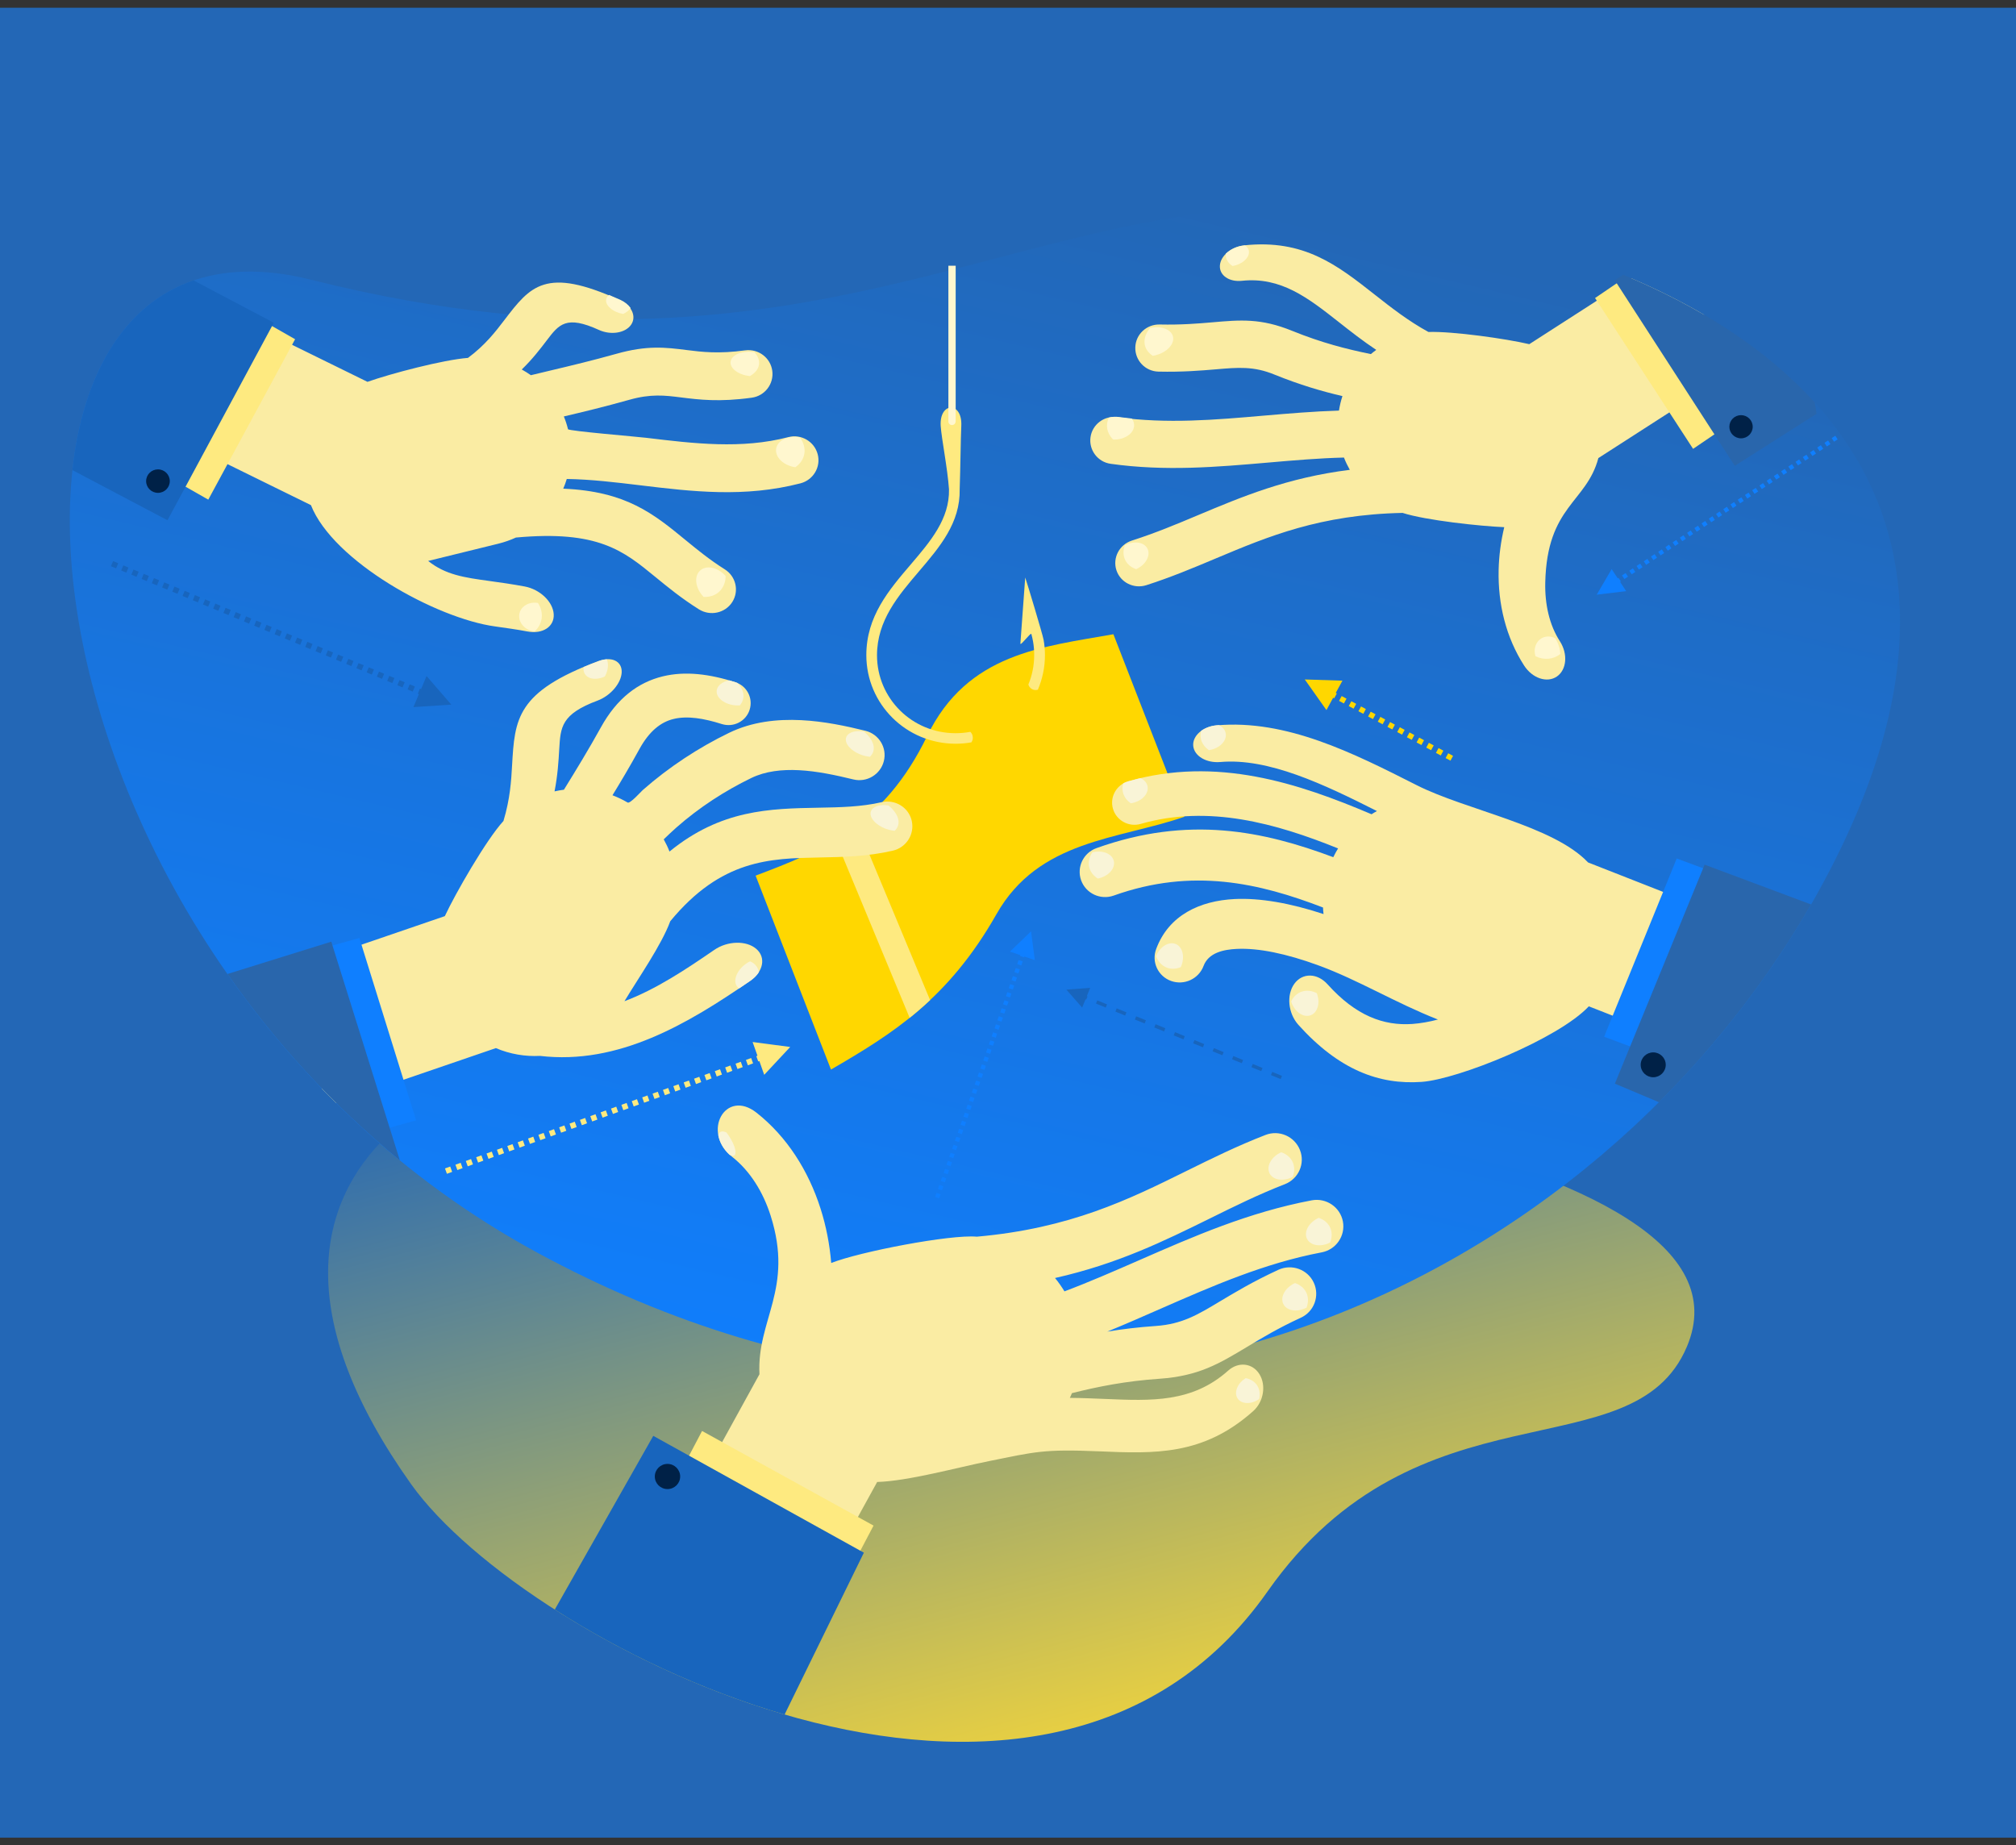 <svg width="130" height="119" viewBox="0 0 130 119" fill="none" xmlns="http://www.w3.org/2000/svg">
<rect x="0" y="0" width="130" height="119" fill="#333333" stroke="none"/>
<g clip-path="url(#clip0_182_6378)">
<path d="M130 0.5H0V118.5H130V0.5Z" fill="#2367B6"/>
<path fill-rule="evenodd" clip-rule="evenodd" d="M26.505 95.699C33.892 106.094 67.23 123.274 81.736 102.627C91.461 88.786 105.303 95.075 108.781 86.834C114.236 73.912 71.763 69.147 48.205 67.175C30.31 65.676 11.761 74.954 26.505 95.699Z" fill="url(#paint0_linear_182_6378)"/>
<path fill-rule="evenodd" clip-rule="evenodd" d="M89.048 13.678C108.414 16.151 133.731 27.991 117.144 57.7C103.252 82.581 69.518 99.717 34.615 80.761C-0.282 61.801 -4.449 11.883 20.035 18.034C53.873 26.536 67.111 10.875 89.048 13.678Z" fill="url(#paint1_linear_182_6378)"/>
<path fill-rule="evenodd" clip-rule="evenodd" d="M76.375 52.67C72.1 54.15 66.992 54.131 64.257 58.95C61.146 64.432 57.549 66.669 53.585 68.971C52.773 66.886 51.965 64.796 51.153 62.716C50.345 60.631 49.533 58.546 48.725 56.466C52.956 54.863 56.979 53.27 59.788 47.458C62.379 42.108 67.259 41.71 71.797 40.899C72.56 42.861 73.323 44.823 74.086 46.785C74.849 48.747 75.612 50.709 76.375 52.67Z" fill="#FFD700"/>
<path fill-rule="evenodd" clip-rule="evenodd" d="M59.976 64.491C59.545 64.899 59.104 65.278 58.658 65.637L53.883 54.131L53.892 54.126L53.902 54.121C53.957 54.087 54.011 54.052 54.066 54.018L54.071 54.013L54.076 54.008C54.13 53.973 54.19 53.939 54.244 53.9H54.249H54.254C54.309 53.865 54.363 53.831 54.418 53.796L54.452 53.777C54.497 53.747 54.536 53.718 54.581 53.688L54.645 53.644C54.675 53.624 54.71 53.6 54.74 53.58L54.76 53.565L54.824 53.521L54.844 53.506L54.918 53.452L55.017 53.383L55.037 53.369L55.081 53.334C55.121 53.305 55.161 53.275 55.2 53.246L55.255 53.206L55.27 53.197L59.976 64.491ZM66.11 37.241C66.224 37.555 67.239 40.928 67.294 41.253C67.353 41.578 67.383 41.912 67.383 42.241C67.383 43.033 67.219 43.79 66.927 44.474C66.883 44.488 66.833 44.498 66.778 44.498C66.561 44.498 66.377 44.351 66.313 44.144C66.556 43.554 66.689 42.915 66.689 42.236C66.689 41.941 66.665 41.651 66.615 41.366C66.585 41.204 66.551 41.041 66.506 40.884C66.471 40.761 65.842 41.632 65.798 41.514L66.11 37.241ZM62.637 47.871C62.31 47.93 61.968 47.96 61.621 47.96C60.031 47.96 58.589 47.321 57.549 46.288C56.508 45.255 55.864 43.825 55.864 42.246C55.864 39.753 57.316 38.052 58.728 36.4C60.001 34.91 61.235 33.464 61.195 31.556C61.101 30.194 60.719 28.311 60.66 27.475C60.556 25.907 62.072 25.863 61.988 27.475C61.948 28.306 61.933 30.189 61.884 31.547C61.928 33.715 60.611 35.259 59.253 36.852C57.925 38.411 56.553 40.014 56.553 42.256C56.553 43.643 57.118 44.901 58.034 45.811C58.951 46.721 60.219 47.281 61.616 47.281C61.943 47.281 62.26 47.252 62.572 47.193C62.671 47.286 62.731 47.419 62.731 47.571C62.736 47.675 62.701 47.783 62.637 47.871Z" fill="#FEEA80"/>
<path fill-rule="evenodd" clip-rule="evenodd" d="M61.621 27.18C61.621 27.308 61.517 27.411 61.388 27.411C61.26 27.411 61.156 27.308 61.156 27.18V17.134H61.626V27.18H61.621Z" fill="#FFF7CF"/>
<path fill-rule="evenodd" clip-rule="evenodd" d="M48.973 88.619L41.735 101.777L44.212 103.119L52.951 102.126L56.563 95.567C58.569 95.508 61.725 94.632 63.786 94.219C66.739 93.624 67.274 93.438 70.876 93.59C74.448 93.742 77.589 93.875 80.819 90.989C81.483 90.394 81.661 89.327 81.21 88.609C80.76 87.891 79.858 87.793 79.194 88.388C76.88 90.453 74.255 90.34 71.272 90.212C70.534 90.183 69.776 90.148 68.988 90.143C69.038 90.045 69.082 89.942 69.122 89.838C70.787 89.42 72.565 89.061 74.78 88.909C77.291 88.732 78.599 87.95 80.442 86.839C81.359 86.288 82.434 85.639 83.881 84.975C84.743 84.582 85.114 83.569 84.718 82.713C84.322 81.858 83.301 81.489 82.439 81.882C80.794 82.64 79.65 83.333 78.669 83.918C77.237 84.779 76.226 85.388 74.537 85.506C73.383 85.585 72.352 85.713 71.401 85.87C72.555 85.398 73.7 84.897 74.839 84.395C78.173 82.935 81.532 81.46 85.218 80.761C86.155 80.589 86.769 79.694 86.596 78.77C86.422 77.841 85.521 77.231 84.589 77.403C80.512 78.175 76.969 79.729 73.452 81.268C71.852 81.966 70.261 82.664 68.641 83.274C68.458 82.974 68.255 82.684 68.032 82.413C72.075 81.504 75.062 80.029 78.02 78.573C79.59 77.796 81.151 77.024 82.85 76.365C83.737 76.021 84.173 75.033 83.826 74.158C83.479 73.278 82.484 72.845 81.602 73.189C79.774 73.897 78.134 74.708 76.489 75.52C72.778 77.354 69.013 79.213 62.989 79.748C61.294 79.591 55.438 80.717 53.6 81.445C53.501 80.245 53.273 79.07 52.916 77.949C52.134 75.49 50.742 73.297 48.79 71.758C46.783 70.17 45.203 73.012 47.219 74.605C48.368 75.515 49.206 76.857 49.696 78.401C51.197 83.131 48.795 85.098 48.973 88.619Z" fill="#FAECA3"/>
<path fill-rule="evenodd" clip-rule="evenodd" d="M46.318 73.204C46.397 73.637 46.625 74.079 47.041 74.468C47.393 74.669 47.531 74.433 47.348 73.917C47.244 73.627 47.056 73.302 46.843 73.027C46.55 72.894 46.367 72.968 46.318 73.204Z" fill="#F9F4D7"/>
<path fill-rule="evenodd" clip-rule="evenodd" d="M55.339 100.263L44.281 94.161L45.272 92.277L56.33 98.379L55.339 100.263Z" fill="#FEEA80"/>
<path fill-rule="evenodd" clip-rule="evenodd" d="M85.035 78.534C84.748 78.662 84.49 78.878 84.341 79.139C84.049 79.65 84.272 80.161 84.832 80.279C85.139 80.343 85.481 80.275 85.778 80.122C86.041 79.419 85.739 78.77 85.035 78.534ZM83.509 82.738C83.222 82.866 82.964 83.082 82.816 83.343C82.523 83.854 82.746 84.365 83.306 84.484C83.613 84.547 83.955 84.479 84.252 84.326C84.51 83.628 84.208 82.979 83.509 82.738ZM80.329 88.87C80.081 89.022 79.878 89.243 79.774 89.499C79.571 90.001 79.833 90.433 80.358 90.472C80.641 90.492 80.943 90.394 81.196 90.217C81.344 89.553 80.992 88.997 80.329 88.87ZM82.617 74.305C82.33 74.433 82.073 74.649 81.924 74.91C81.632 75.421 81.855 75.933 82.414 76.051C82.722 76.115 83.063 76.046 83.361 75.893C83.623 75.19 83.321 74.541 82.617 74.305Z" fill="#F9F4D7"/>
<path fill-rule="evenodd" clip-rule="evenodd" d="M50.593 110.564L55.706 100.125L42.126 92.592L35.775 103.793C40.021 106.512 45.183 108.985 50.593 110.564Z" fill="#1865BD"/>
<path d="M43.043 96.024C43.494 96.024 43.86 95.661 43.86 95.213C43.86 94.765 43.494 94.401 43.043 94.401C42.591 94.401 42.225 94.765 42.225 95.213C42.225 95.661 42.591 96.024 43.043 96.024Z" fill="#002147"/>
<path fill-rule="evenodd" clip-rule="evenodd" d="M20.05 32.574C16.785 30.966 13.51 29.363 10.245 27.755C11.549 25.149 12.847 22.533 14.154 19.932C17.33 21.501 20.516 23.059 23.696 24.623C25.178 24.097 28.571 23.202 30.177 23.079C31.286 22.258 31.96 21.378 32.52 20.645C34.204 18.442 35.175 17.169 39.986 19.362C40.749 19.711 41.061 20.419 40.69 20.95C40.313 21.481 39.391 21.624 38.629 21.28C36.508 20.311 36.047 20.911 35.255 21.953C34.824 22.519 34.328 23.168 33.645 23.827C33.848 23.94 34.046 24.063 34.234 24.195C34.67 24.087 35.111 23.984 35.567 23.876C36.83 23.576 38.193 23.251 39.733 22.819C41.73 22.253 42.924 22.401 44.286 22.573C45.257 22.696 46.337 22.828 48.051 22.592C48.904 22.479 49.686 23.069 49.8 23.91C49.914 24.756 49.32 25.533 48.473 25.646C46.387 25.936 45.074 25.774 43.9 25.626C42.874 25.498 41.973 25.385 40.571 25.784C38.96 26.236 37.608 26.561 36.359 26.855C36.468 27.121 36.558 27.392 36.627 27.677C36.657 27.795 41.125 28.163 41.67 28.232C44.732 28.601 47.814 28.975 50.836 28.188C51.663 27.972 52.51 28.468 52.728 29.29C52.946 30.111 52.446 30.951 51.619 31.168C48.007 32.102 44.643 31.699 41.299 31.296C39.704 31.104 38.118 30.912 36.548 30.887C36.483 31.099 36.409 31.31 36.32 31.512C40.377 31.684 42.136 33.125 44.232 34.846C44.97 35.451 45.763 36.1 46.729 36.709C47.457 37.162 47.675 38.111 47.219 38.824C46.763 39.537 45.802 39.748 45.074 39.296C43.94 38.583 43.072 37.87 42.255 37.201C40.204 35.519 38.569 34.177 33.268 34.664C32.916 34.826 32.54 34.959 32.148 35.057L27.61 36.173C28.73 37.073 29.963 37.245 31.539 37.462C32.242 37.56 32.995 37.663 33.843 37.821C34.824 38.008 35.656 38.804 35.706 39.605C35.755 40.407 35.002 40.904 34.021 40.722C33.288 40.584 32.589 40.491 31.935 40.397C28.135 39.881 21.482 36.203 20.05 32.574Z" fill="#FAECA3"/>
<path fill-rule="evenodd" clip-rule="evenodd" d="M17.295 20.886L11.697 31.232L13.431 32.22L19.029 21.875L17.295 20.886Z" fill="#FEEA80"/>
<path fill-rule="evenodd" clip-rule="evenodd" d="M39.268 19.018C39.5 19.116 39.743 19.219 39.996 19.332C40.288 19.465 40.516 19.652 40.665 19.863C40.561 20.011 40.402 20.144 40.184 20.247C39.862 20.188 39.555 20.055 39.342 19.863C39.015 19.578 39 19.239 39.268 19.018ZM45.376 38.494C45.129 38.243 44.955 37.919 44.906 37.589C44.811 36.94 45.252 36.503 45.882 36.606C46.223 36.665 46.55 36.871 46.793 37.152C46.778 37.978 46.199 38.529 45.376 38.494ZM48.354 24.254C48.007 24.215 47.665 24.097 47.422 23.91C46.947 23.546 47.021 23.055 47.586 22.814C47.893 22.686 48.279 22.651 48.646 22.71C49.141 23.246 49.028 23.876 48.354 24.254ZM34.69 38.883C34.412 38.833 34.125 38.878 33.887 39.025C33.422 39.315 33.342 39.895 33.699 40.318C33.892 40.55 34.179 40.687 34.477 40.717C35.002 40.24 35.091 39.492 34.69 38.883ZM51.287 30.13C50.94 30.081 50.598 29.933 50.355 29.702C49.88 29.245 49.954 28.635 50.519 28.335C50.826 28.173 51.212 28.134 51.579 28.208C52.074 28.871 51.96 29.658 51.287 30.13Z" fill="#FFF7CF"/>
<path fill-rule="evenodd" clip-rule="evenodd" d="M4.672 30.317L10.8 33.548L17.657 20.812L12.485 18.084C7.957 19.632 5.341 24.205 4.672 30.317Z" fill="#1865BD"/>
<path d="M10.186 31.782C10.607 31.782 10.949 31.444 10.949 31.025C10.949 30.607 10.607 30.268 10.186 30.268C9.765 30.268 9.423 30.607 9.423 31.025C9.423 31.444 9.765 31.782 10.186 31.782Z" fill="#002147"/>
<path fill-rule="evenodd" clip-rule="evenodd" d="M100.587 41.351C99.913 40.308 99.611 38.971 99.645 37.555C99.759 32.618 102.306 32.416 103.069 29.54L112.11 23.723L109.866 20.286C108.385 19.421 106.824 18.644 105.209 17.951L98.615 22.194C97.104 21.84 93.7 21.358 92.11 21.407C90.807 20.694 89.702 19.829 88.666 19.013C86.229 17.095 84.089 15.413 80.229 15.821C79.402 15.91 78.704 16.495 78.664 17.124C78.624 17.759 79.263 18.196 80.086 18.108C82.608 17.842 84.356 19.214 86.343 20.778C87.091 21.368 87.874 21.983 88.746 22.563C88.627 22.651 88.508 22.74 88.399 22.833C86.858 22.518 85.248 22.115 83.321 21.333C81.299 20.512 79.992 20.625 78.139 20.788C77.232 20.866 76.167 20.955 74.78 20.925C73.933 20.906 73.229 21.564 73.209 22.405C73.189 23.246 73.853 23.944 74.701 23.964C76.246 23.998 77.406 23.9 78.401 23.817C79.828 23.694 80.839 23.605 82.171 24.151C83.821 24.82 85.238 25.233 86.566 25.543C86.467 25.842 86.392 26.157 86.343 26.477C84.723 26.526 83.123 26.663 81.513 26.801C78.391 27.072 75.245 27.347 72.055 26.9C71.218 26.782 70.44 27.357 70.321 28.188C70.202 29.019 70.782 29.791 71.619 29.909C75.156 30.405 78.476 30.115 81.77 29.83C83.41 29.688 85.04 29.545 86.665 29.506C86.769 29.781 86.898 30.042 87.041 30.297C83.004 30.804 80.106 32.023 77.247 33.223C75.88 33.798 74.522 34.369 72.986 34.86C72.179 35.121 71.733 35.972 71.99 36.768C72.248 37.56 73.11 37.992 73.918 37.737C75.483 37.235 76.955 36.621 78.436 35.996C81.76 34.6 85.129 33.184 90.445 33.075C91.941 33.557 95.454 33.931 97 33.995C96.782 34.91 96.658 35.839 96.638 36.758C96.588 38.951 97.114 41.105 98.278 42.914C98.808 43.74 99.754 44.06 100.393 43.627C101.027 43.19 101.117 42.172 100.587 41.351Z" fill="#FAECA3"/>
<path fill-rule="evenodd" clip-rule="evenodd" d="M104.481 18.113L110.802 27.839L109.177 28.945L102.856 19.219L104.481 18.113Z" fill="#FEEA80"/>
<path fill-rule="evenodd" clip-rule="evenodd" d="M117.139 26.683C117.109 26.437 117.064 26.191 117.015 25.945C113.8 22.4 109.435 19.701 104.669 17.719L104.124 18.068L111.867 30.041L117.139 26.683Z" fill="#2966AC"/>
<path d="M112.269 28.266C112.685 28.266 113.022 27.932 113.022 27.519C113.022 27.106 112.685 26.771 112.269 26.771C111.853 26.771 111.516 27.106 111.516 27.519C111.516 27.932 111.853 28.266 112.269 28.266Z" fill="#002147"/>
<path fill-rule="evenodd" clip-rule="evenodd" d="M100.616 42.172C100.601 41.837 100.492 41.483 100.289 41.159C99.848 40.928 99.333 41.056 99.09 41.483C98.947 41.734 98.927 42.039 99.016 42.319C99.561 42.585 100.175 42.526 100.616 42.172ZM80.284 15.826C80.254 15.831 80.229 15.831 80.2 15.836C79.744 15.885 79.328 16.087 79.04 16.362C79.021 16.667 79.169 16.952 79.476 17.154C79.764 17.11 80.046 16.987 80.254 16.8C80.626 16.47 80.631 16.057 80.284 15.826ZM72.986 26.993C72.709 26.963 72.426 26.929 72.149 26.89C71.926 26.86 71.708 26.875 71.505 26.934C71.277 27.401 71.366 27.927 71.777 28.345C72.109 28.36 72.451 28.276 72.719 28.099C73.155 27.814 73.249 27.357 72.986 26.993ZM73.264 36.704C73.546 36.576 73.794 36.37 73.938 36.114C74.22 35.612 74.007 35.116 73.457 35.003C73.16 34.944 72.823 35.008 72.535 35.16C72.288 35.839 72.58 36.468 73.264 36.704ZM74.339 22.946C74.691 22.887 75.042 22.74 75.3 22.509C75.805 22.061 75.766 21.491 75.216 21.23C74.918 21.087 74.532 21.068 74.16 21.151C73.625 21.796 73.69 22.528 74.339 22.946Z" fill="#FFF7CF"/>
<path fill-rule="evenodd" clip-rule="evenodd" d="M92.724 65.745C92.164 65.892 91.619 65.99 91.084 66.03C89.216 66.162 87.428 65.499 85.61 63.478C84.946 62.735 83.985 62.721 83.465 63.438C82.944 64.156 83.058 65.341 83.722 66.084C86.348 69.004 88.944 69.958 91.669 69.767C94.022 69.6 100.492 66.989 102.454 64.894L107.696 66.949L110.886 58.944L102.405 55.615C100.151 53.231 94.547 52.247 91.357 50.634C87.26 48.559 82.954 46.381 78.466 46.774C77.564 46.853 76.885 47.448 76.945 48.102C77.009 48.756 77.792 49.218 78.694 49.139C81.79 48.869 85.352 50.566 88.79 52.301C88.671 52.365 88.558 52.434 88.444 52.508C83.747 50.511 78.451 48.741 72.754 50.384C71.99 50.605 71.55 51.397 71.768 52.154C71.99 52.911 72.788 53.349 73.551 53.132C77.941 51.868 82.3 53.103 86.284 54.711C86.175 54.892 86.071 55.079 85.976 55.276C81.473 53.59 76.647 52.567 70.707 54.691C69.855 54.996 69.414 55.925 69.716 56.771C70.024 57.617 70.96 58.054 71.812 57.754C76.9 55.935 81.22 56.948 85.313 58.521C85.317 58.664 85.332 58.806 85.347 58.944C83.187 58.231 81.235 57.897 79.62 57.975C77.381 58.084 75.369 59.008 74.557 61.191C74.24 62.027 74.671 62.952 75.513 63.257C76.355 63.561 77.296 63.129 77.609 62.293C77.931 61.427 78.917 61.231 79.749 61.191C81.136 61.123 82.944 61.491 85.03 62.258C87.577 63.188 89.97 64.663 92.724 65.745Z" fill="#FAECA3"/>
<path fill-rule="evenodd" clip-rule="evenodd" d="M110.104 56.097L105.422 67.594L103.44 66.856L108.122 55.36L110.104 56.097Z" fill="#0F7FFF"/>
<path fill-rule="evenodd" clip-rule="evenodd" d="M78.6 46.76C78.555 46.765 78.505 46.765 78.461 46.77C78.069 46.804 77.718 46.937 77.455 47.129C77.331 47.596 77.505 48.063 77.955 48.373C78.263 48.328 78.565 48.196 78.778 47.984C79.194 47.576 79.125 47.03 78.624 46.77L78.6 46.76ZM73.541 50.177C73.279 50.241 73.016 50.31 72.749 50.384C72.635 50.418 72.531 50.462 72.431 50.516C72.288 50.993 72.456 51.48 72.917 51.8C73.224 51.755 73.526 51.623 73.739 51.411C74.156 51.003 74.086 50.457 73.586 50.197C73.576 50.192 73.556 50.182 73.541 50.177ZM70.792 56.653C71.099 56.594 71.391 56.446 71.594 56.23C71.99 55.802 71.896 55.261 71.386 55.025C71.109 54.898 70.762 54.883 70.44 54.961C70.034 55.576 70.172 56.264 70.792 56.653ZM76.137 62.371C76.271 62.091 76.32 61.767 76.261 61.477C76.147 60.906 75.652 60.665 75.151 60.941C74.884 61.088 74.671 61.359 74.547 61.663C74.814 62.352 75.459 62.642 76.137 62.371ZM83.257 64.579C83.351 64.874 83.529 65.15 83.772 65.327C84.242 65.671 84.772 65.518 84.956 64.983C85.055 64.692 85.03 64.353 84.911 64.043C84.252 63.714 83.574 63.925 83.257 64.579Z" fill="#F9F4D7"/>
<path fill-rule="evenodd" clip-rule="evenodd" d="M116.787 58.325L109.92 55.758L104.134 69.88L106.978 71.079C110.842 67.219 114.151 62.907 116.787 58.325Z" fill="#2966AC"/>
<path d="M106.606 69.467C107.052 69.467 107.414 69.108 107.414 68.665C107.414 68.223 107.052 67.864 106.606 67.864C106.16 67.864 105.798 68.223 105.798 68.665C105.798 69.108 106.16 69.467 106.606 69.467Z" fill="#002147"/>
<path fill-rule="evenodd" clip-rule="evenodd" d="M58.792 52.926C58.594 52.06 57.717 51.529 56.845 51.731C55.528 52.036 54.155 52.06 52.788 52.085C49.632 52.144 46.491 52.203 43.172 54.912C43.068 54.642 42.939 54.376 42.8 54.126C43.068 53.865 43.34 53.609 43.617 53.363C45.084 52.07 46.748 50.993 48.443 50.172C49.364 49.725 50.429 49.612 51.51 49.666C52.694 49.725 53.927 49.995 55.022 50.261C55.894 50.477 56.776 49.946 56.994 49.081C57.212 48.215 56.677 47.34 55.805 47.124C54.561 46.819 53.149 46.514 51.673 46.44C50.093 46.361 48.487 46.543 47.016 47.256C45.069 48.2 43.157 49.444 41.452 50.944C41.299 51.082 40.63 51.844 40.471 51.751C40.154 51.564 39.827 51.411 39.495 51.283C40.011 50.443 40.58 49.489 41.244 48.284C41.873 47.143 42.617 46.563 43.424 46.366C44.316 46.145 45.386 46.322 46.545 46.691C47.298 46.927 48.101 46.519 48.339 45.771C48.577 45.024 48.165 44.227 47.412 43.991C45.792 43.475 44.212 43.254 42.726 43.618C41.16 44.006 39.793 45.004 38.737 46.922C37.984 48.284 37.182 49.602 36.364 50.925C36.161 50.949 35.958 50.988 35.76 51.033C35.963 49.98 36.018 49.09 36.062 48.309C36.146 46.878 36.191 46.052 38.539 45.176C39.382 44.862 40.075 44.036 40.09 43.333C40.105 42.629 39.436 42.315 38.594 42.629C33.293 44.611 33.194 46.347 33.02 49.371C32.966 50.344 32.896 51.51 32.465 52.941C31.356 54.15 29.359 57.627 28.685 59.077L18.152 62.686L20.768 70.214C21.061 70.519 21.363 70.819 21.665 71.119L31.975 67.588C32.891 67.977 33.862 68.139 34.819 68.09C39.897 68.69 44.365 66.01 48.368 63.257C49.226 62.666 49.409 61.742 48.77 61.191C48.131 60.636 46.917 60.665 46.06 61.255C44.257 62.494 42.324 63.788 40.268 64.564C41.14 63.109 42.661 60.936 43.221 59.407C46.511 55.414 49.657 55.355 52.818 55.296C54.363 55.266 55.919 55.237 57.564 54.858C58.446 54.657 58.99 53.791 58.792 52.926Z" fill="#FAECA3"/>
<path fill-rule="evenodd" clip-rule="evenodd" d="M21.16 61.049L24.816 72.806L26.832 72.245L23.176 60.488L21.16 61.049Z" fill="#0F7FFF"/>
<path fill-rule="evenodd" clip-rule="evenodd" d="M14.665 62.809C17.687 67.136 21.393 71.237 25.782 74.821L21.363 60.724L14.665 62.809Z" fill="#2966AC"/>
<path fill-rule="evenodd" clip-rule="evenodd" d="M37.638 43.013C37.935 42.885 38.257 42.762 38.599 42.634C38.787 42.565 38.97 42.526 39.134 42.516C39.258 42.831 39.218 43.224 39.005 43.623C38.698 43.765 38.366 43.814 38.093 43.736C37.742 43.632 37.583 43.347 37.638 43.013ZM47.031 43.873C47.16 43.913 47.293 43.952 47.422 43.991C47.462 44.006 47.502 44.021 47.541 44.035C48.002 44.478 48.076 45.044 47.71 45.486C47.373 45.511 47.006 45.442 46.709 45.275C46.159 44.97 46.05 44.449 46.466 44.114C46.615 43.991 46.813 43.913 47.031 43.873ZM48.938 62.691C48.809 62.897 48.616 63.089 48.373 63.256C48.141 63.419 47.903 63.581 47.665 63.738C47.353 63.537 47.323 63.089 47.625 62.637C47.809 62.356 48.081 62.13 48.368 61.993C48.681 62.12 48.879 62.371 48.938 62.691ZM55.696 47.168C55.359 47.118 55.032 47.148 54.809 47.276C54.373 47.522 54.482 48.038 55.052 48.426C55.359 48.638 55.74 48.766 56.097 48.8C56.538 48.387 56.38 47.723 55.696 47.168ZM57.291 51.942C56.954 51.893 56.627 51.922 56.404 52.05C55.968 52.296 56.077 52.812 56.647 53.201C56.954 53.412 57.336 53.54 57.692 53.575C58.138 53.162 57.98 52.498 57.291 51.942Z" fill="#F9F4D7"/>
<path fill-rule="evenodd" clip-rule="evenodd" d="M84.138 43.815L86.566 43.893L86.135 44.685L86.204 44.719L86.036 45.029L85.966 44.995L85.535 45.791L84.138 43.815ZM86.516 44.886L86.348 45.196L86.66 45.363L86.829 45.054L86.516 44.886ZM87.141 45.221L86.972 45.531L87.284 45.698L87.453 45.388L87.141 45.221ZM87.765 45.555L87.596 45.865L87.909 46.032L88.077 45.722L87.765 45.555ZM88.389 45.894L88.221 46.204L88.533 46.371L88.701 46.062L88.389 45.894ZM89.013 46.229L88.845 46.538L89.157 46.706L89.325 46.396L89.013 46.229ZM89.638 46.563L89.469 46.873L89.781 47.04L89.95 46.73L89.638 46.563ZM90.267 46.898L90.098 47.207L90.41 47.374L90.579 47.065L90.267 46.898ZM90.891 47.232L90.722 47.542L91.035 47.709L91.203 47.399L90.891 47.232ZM91.515 47.566L91.347 47.876L91.659 48.043L91.827 47.733L91.515 47.566ZM92.139 47.901L91.971 48.21L92.283 48.377L92.452 48.068L92.139 47.901ZM92.764 48.24L92.595 48.55L92.907 48.717L93.076 48.407L92.764 48.24ZM93.388 48.574L93.219 48.884L93.532 49.051L93.7 48.741L93.388 48.574Z" fill="#FFD700"/>
<path fill-rule="evenodd" clip-rule="evenodd" d="M60.388 76.926L60.65 77.015L60.561 77.275L60.298 77.187L60.388 76.926ZM66.486 60.056L65.129 61.364L65.798 61.595L65.778 61.649L66.04 61.737L66.06 61.683L66.729 61.914L66.486 60.056ZM65.684 61.909L65.946 61.998L65.857 62.258L65.594 62.17L65.684 61.909ZM65.5 62.426L65.763 62.514L65.674 62.775L65.411 62.686L65.5 62.426ZM65.317 62.947L65.58 63.035L65.49 63.296L65.228 63.208L65.317 62.947ZM65.139 63.463L65.401 63.552L65.312 63.812L65.049 63.724L65.139 63.463ZM64.955 63.98L65.218 64.068L65.129 64.329L64.866 64.24L64.955 63.98ZM64.772 64.501L65.035 64.589L64.945 64.85L64.683 64.761L64.772 64.501ZM64.589 65.017L64.851 65.106L64.762 65.366L64.5 65.278L64.589 65.017ZM64.405 65.533L64.668 65.622L64.579 65.882L64.316 65.794L64.405 65.533ZM64.222 66.055L64.485 66.143L64.395 66.404L64.133 66.315L64.222 66.055ZM64.039 66.571L64.301 66.659L64.212 66.92L63.95 66.831L64.039 66.571ZM63.861 67.087L64.123 67.176L64.034 67.436L63.771 67.348L63.861 67.087ZM63.677 67.608L63.94 67.697L63.851 67.957L63.588 67.869L63.677 67.608ZM63.494 68.125L63.756 68.213L63.667 68.474L63.405 68.385L63.494 68.125ZM63.31 68.641L63.573 68.729L63.484 68.99L63.221 68.901L63.31 68.641ZM63.127 69.162L63.39 69.251L63.301 69.511L63.038 69.423L63.127 69.162ZM62.944 69.678L63.206 69.767L63.117 70.028L62.855 69.939L62.944 69.678ZM62.761 70.195L63.023 70.283L62.934 70.544L62.671 70.455L62.761 70.195ZM62.577 70.716L62.84 70.804L62.751 71.065L62.488 70.977L62.577 70.716ZM62.399 71.232L62.661 71.321L62.572 71.581L62.31 71.493L62.399 71.232ZM62.216 71.749L62.478 71.837L62.389 72.098L62.127 72.009L62.216 71.749ZM62.032 72.27L62.295 72.358L62.206 72.619L61.943 72.53L62.032 72.27ZM61.849 72.786L62.112 72.874L62.022 73.135L61.76 73.047L61.849 72.786ZM61.666 73.302L61.928 73.391L61.839 73.651L61.577 73.563L61.666 73.302ZM61.482 73.823L61.745 73.912L61.656 74.173L61.393 74.084L61.482 73.823ZM61.299 74.34L61.562 74.428L61.472 74.689L61.21 74.6L61.299 74.34ZM61.121 74.856L61.383 74.945L61.294 75.205L61.032 75.117L61.121 74.856ZM60.937 75.377L61.2 75.466L61.111 75.726L60.848 75.638L60.937 75.377ZM60.754 75.894L61.017 75.982L60.928 76.243L60.665 76.154L60.754 75.894ZM60.571 76.41L60.833 76.498L60.744 76.759L60.482 76.671L60.571 76.41Z" fill="#0F7FFF"/>
<path fill-rule="evenodd" clip-rule="evenodd" d="M81.954 69.329L82.038 69.123L82.667 69.378L82.583 69.585L81.954 69.329ZM68.765 63.817L69.781 64.973L69.999 64.442L70.043 64.461L70.128 64.255L70.083 64.235L70.301 63.704L68.765 63.817ZM70.673 64.717L70.757 64.51L71.386 64.766L71.302 64.973L70.673 64.717ZM71.926 65.233L72.01 65.027L72.639 65.282L72.555 65.489L71.926 65.233ZM73.18 65.745L73.264 65.538L73.893 65.794L73.809 66L73.18 65.745ZM74.433 66.256L74.517 66.049L75.146 66.305L75.062 66.512L74.433 66.256ZM75.686 66.767L75.771 66.561L76.4 66.817L76.316 67.023L75.686 66.767ZM76.94 67.279L77.024 67.072L77.653 67.328L77.569 67.534L76.94 67.279ZM78.193 67.795L78.278 67.589L78.907 67.844L78.822 68.051L78.193 67.795ZM79.447 68.306L79.531 68.1L80.16 68.356L80.076 68.562L79.447 68.306ZM80.7 68.818L80.784 68.611L81.413 68.867L81.329 69.073L80.7 68.818Z" fill="#1865BD"/>
<path fill-rule="evenodd" clip-rule="evenodd" d="M118.268 28.483L118.115 28.252L118.347 28.1L118.501 28.331L118.268 28.483ZM102.964 38.347L104.862 38.121L104.471 37.526L104.52 37.491L104.367 37.26L104.317 37.294L103.926 36.7L102.964 38.347ZM104.748 37.339L104.594 37.108L104.827 36.955L104.981 37.186L104.748 37.339ZM105.219 37.034L105.065 36.803L105.298 36.65L105.452 36.882L105.219 37.034ZM105.684 36.729L105.531 36.498L105.764 36.346L105.917 36.577L105.684 36.729ZM106.15 36.424L105.996 36.193L106.229 36.041L106.383 36.272L106.15 36.424ZM106.616 36.119L106.462 35.888L106.695 35.736L106.849 35.967L106.616 36.119ZM107.081 35.815L106.928 35.583L107.161 35.431L107.314 35.662L107.081 35.815ZM107.547 35.51L107.394 35.279L107.626 35.126L107.78 35.357L107.547 35.51ZM108.013 35.205L107.859 34.974L108.092 34.821L108.246 35.052L108.013 35.205ZM108.479 34.9L108.325 34.669L108.558 34.516L108.711 34.748L108.479 34.9ZM108.944 34.59L108.791 34.359L109.024 34.207L109.177 34.438L108.944 34.59ZM109.415 34.285L109.261 34.054L109.494 33.902L109.648 34.133L109.415 34.285ZM109.881 33.98L109.727 33.749L109.96 33.597L110.113 33.828L109.881 33.98ZM110.346 33.676L110.193 33.444L110.426 33.292L110.579 33.523L110.346 33.676ZM110.812 33.371L110.658 33.14L110.891 32.987L111.045 33.218L110.812 33.371ZM111.278 33.066L111.124 32.835L111.357 32.682L111.511 32.913L111.278 33.066ZM111.743 32.761L111.59 32.53L111.823 32.377L111.976 32.609L111.743 32.761ZM112.209 32.456L112.056 32.225L112.288 32.073L112.442 32.304L112.209 32.456ZM112.675 32.151L112.521 31.92L112.754 31.768L112.908 31.999L112.675 32.151ZM113.141 31.846L112.987 31.615L113.22 31.463L113.373 31.694L113.141 31.846ZM113.611 31.537L113.458 31.305L113.69 31.153L113.844 31.384L113.611 31.537ZM114.077 31.232L113.923 31.001L114.156 30.848L114.31 31.079L114.077 31.232ZM114.543 30.927L114.389 30.696L114.622 30.543L114.775 30.774L114.543 30.927ZM115.008 30.622L114.855 30.391L115.088 30.238L115.241 30.47L115.008 30.622ZM115.474 30.317L115.32 30.086L115.553 29.934L115.707 30.165L115.474 30.317ZM115.94 30.012L115.786 29.781L116.019 29.629L116.173 29.86L115.94 30.012ZM116.405 29.707L116.252 29.476L116.485 29.324L116.638 29.555L116.405 29.707ZM116.871 29.403L116.718 29.172L116.95 29.019L117.104 29.25L116.871 29.403ZM117.337 29.093L117.183 28.862L117.416 28.709L117.57 28.94L117.337 29.093ZM117.803 28.788L117.649 28.557L117.882 28.404L118.035 28.636L117.803 28.788Z" fill="#0F7FFF"/>
<path fill-rule="evenodd" clip-rule="evenodd" d="M7.486 36.65L7.625 36.321L7.293 36.183L7.154 36.513L7.486 36.65ZM29.101 45.437L26.659 45.599L27.011 44.763L26.941 44.734L27.08 44.404L27.154 44.434L27.506 43.593L29.101 45.437ZM26.614 44.596L26.753 44.267L26.421 44.129L26.282 44.459L26.614 44.596ZM25.955 44.326L26.094 43.996L25.762 43.859L25.623 44.188L25.955 44.326ZM25.297 44.05L25.435 43.721L25.103 43.583L24.965 43.913L25.297 44.05ZM24.633 43.775L24.771 43.446L24.439 43.308L24.301 43.637L24.633 43.775ZM23.974 43.5L24.112 43.17L23.78 43.033L23.642 43.362L23.974 43.5ZM23.315 43.229L23.453 42.9L23.122 42.762L22.983 43.092L23.315 43.229ZM22.656 42.954L22.795 42.624L22.463 42.487L22.324 42.816L22.656 42.954ZM21.997 42.679L22.136 42.349L21.804 42.211L21.665 42.541L21.997 42.679ZM21.338 42.403L21.477 42.074L21.145 41.936L21.006 42.266L21.338 42.403ZM20.679 42.133L20.818 41.803L20.486 41.666L20.347 41.995L20.679 42.133ZM20.015 41.857L20.154 41.528L19.822 41.39L19.683 41.72L20.015 41.857ZM19.356 41.582L19.495 41.253L19.163 41.115L19.024 41.444L19.356 41.582ZM18.697 41.312L18.836 40.982L18.504 40.844L18.365 41.174L18.697 41.312ZM18.038 41.036L18.177 40.707L17.845 40.569L17.706 40.899L18.038 41.036ZM17.38 40.761L17.518 40.431L17.186 40.294L17.048 40.623L17.38 40.761ZM16.721 40.486L16.859 40.156L16.527 40.018L16.389 40.348L16.721 40.486ZM16.062 40.215L16.2 39.886L15.868 39.748L15.73 40.077L16.062 40.215ZM15.398 39.94L15.537 39.61L15.205 39.473L15.066 39.802L15.398 39.94ZM14.739 39.664L14.878 39.335L14.546 39.197L14.407 39.527L14.739 39.664ZM14.08 39.389L14.219 39.06L13.887 38.922L13.748 39.251L14.08 39.389ZM13.421 39.119L13.56 38.789L13.228 38.651L13.089 38.981L13.421 39.119ZM12.762 38.843L12.901 38.514L12.569 38.376L12.43 38.706L12.762 38.843ZM12.103 38.568L12.242 38.238L11.91 38.101L11.771 38.43L12.103 38.568ZM11.444 38.292L11.583 37.963L11.251 37.825L11.112 38.155L11.444 38.292ZM10.785 38.022L10.924 37.693L10.592 37.555L10.454 37.884L10.785 38.022ZM10.121 37.747L10.26 37.417L9.928 37.28L9.79 37.609L10.121 37.747ZM9.463 37.471L9.601 37.142L9.269 37.004L9.131 37.334L9.463 37.471ZM8.804 37.196L8.942 36.867L8.61 36.729L8.472 37.058L8.804 37.196ZM8.145 36.926L8.284 36.596L7.952 36.459L7.813 36.788L8.145 36.926Z" fill="#1865BD"/>
<path fill-rule="evenodd" clip-rule="evenodd" d="M29.156 75.569L29.032 75.225L28.695 75.348L28.819 75.692L29.156 75.569ZM50.955 67.515L49.28 69.31L48.968 68.425L48.894 68.449L48.77 68.105L48.844 68.08L48.532 67.195L50.955 67.515ZM48.562 68.572L48.438 68.228L48.101 68.351L48.225 68.695L48.562 68.572ZM47.893 68.813L47.769 68.469L47.432 68.592L47.556 68.936L47.893 68.813ZM47.224 69.054L47.1 68.71L46.763 68.833L46.887 69.177L47.224 69.054ZM46.555 69.295L46.431 68.951L46.094 69.074L46.218 69.418L46.555 69.295ZM45.886 69.541L45.763 69.197L45.426 69.32L45.55 69.664L45.886 69.541ZM45.218 69.782L45.094 69.438L44.757 69.56L44.881 69.905L45.218 69.782ZM44.549 70.023L44.425 69.678L44.088 69.801L44.212 70.146L44.549 70.023ZM43.88 70.264L43.756 69.919L43.419 70.042L43.543 70.386L43.88 70.264ZM43.211 70.504L43.087 70.16L42.75 70.283L42.874 70.627L43.211 70.504ZM42.542 70.745L42.418 70.401L42.081 70.524L42.205 70.868L42.542 70.745ZM41.873 70.986L41.75 70.642L41.413 70.765L41.536 71.109L41.873 70.986ZM41.2 71.227L41.076 70.883L40.739 71.006L40.863 71.35L41.2 71.227ZM40.531 71.468L40.407 71.124L40.07 71.247L40.194 71.591L40.531 71.468ZM39.862 71.709L39.738 71.365L39.401 71.488L39.525 71.832L39.862 71.709ZM39.193 71.95L39.069 71.606L38.732 71.729L38.856 72.073L39.193 71.95ZM38.524 72.196L38.401 71.852L38.064 71.975L38.187 72.319L38.524 72.196ZM37.855 72.437L37.732 72.093L37.395 72.216L37.519 72.56L37.855 72.437ZM37.187 72.678L37.063 72.334L36.726 72.457L36.85 72.801L37.187 72.678ZM36.518 72.919L36.394 72.575L36.057 72.698L36.181 73.042L36.518 72.919ZM35.849 73.16L35.725 72.816L35.388 72.939L35.512 73.283L35.849 73.16ZM35.18 73.401L35.056 73.056L34.719 73.179L34.843 73.524L35.18 73.401ZM34.511 73.642L34.388 73.297L34.051 73.42L34.175 73.764L34.511 73.642ZM33.843 73.882L33.719 73.538L33.382 73.661L33.506 74.005L33.843 73.882ZM33.174 74.124L33.05 73.779L32.713 73.902L32.837 74.246L33.174 74.124ZM32.505 74.364L32.381 74.02L32.044 74.143L32.168 74.487L32.505 74.364ZM31.836 74.605L31.712 74.261L31.375 74.384L31.499 74.728L31.836 74.605ZM31.167 74.846L31.043 74.502L30.706 74.625L30.83 74.969L31.167 74.846ZM30.498 75.087L30.375 74.743L30.038 74.866L30.162 75.21L30.498 75.087ZM29.83 75.328L29.706 74.984L29.369 75.107L29.493 75.451L29.83 75.328Z" fill="#FEEA80"/>
</g>
<defs>
<linearGradient id="paint0_linear_182_6378" x1="72.784" y1="112.406" x2="59.116" y2="60.41" gradientUnits="userSpaceOnUse">
<stop stop-color="#EDD23F"/>
<stop offset="1" stop-color="#2367B6"/>
</linearGradient>
<linearGradient id="paint1_linear_182_6378" x1="49.452" y1="91.874" x2="68.717" y2="10.454" gradientUnits="userSpaceOnUse">
<stop stop-color="#0F7FFF"/>
<stop offset="1" stop-color="#2367B6"/>
</linearGradient>
<clipPath id="clip0_182_6378">
<rect width="130" height="118" fill="white" transform="translate(0 0.5)"/>
</clipPath>
</defs>
</svg>
